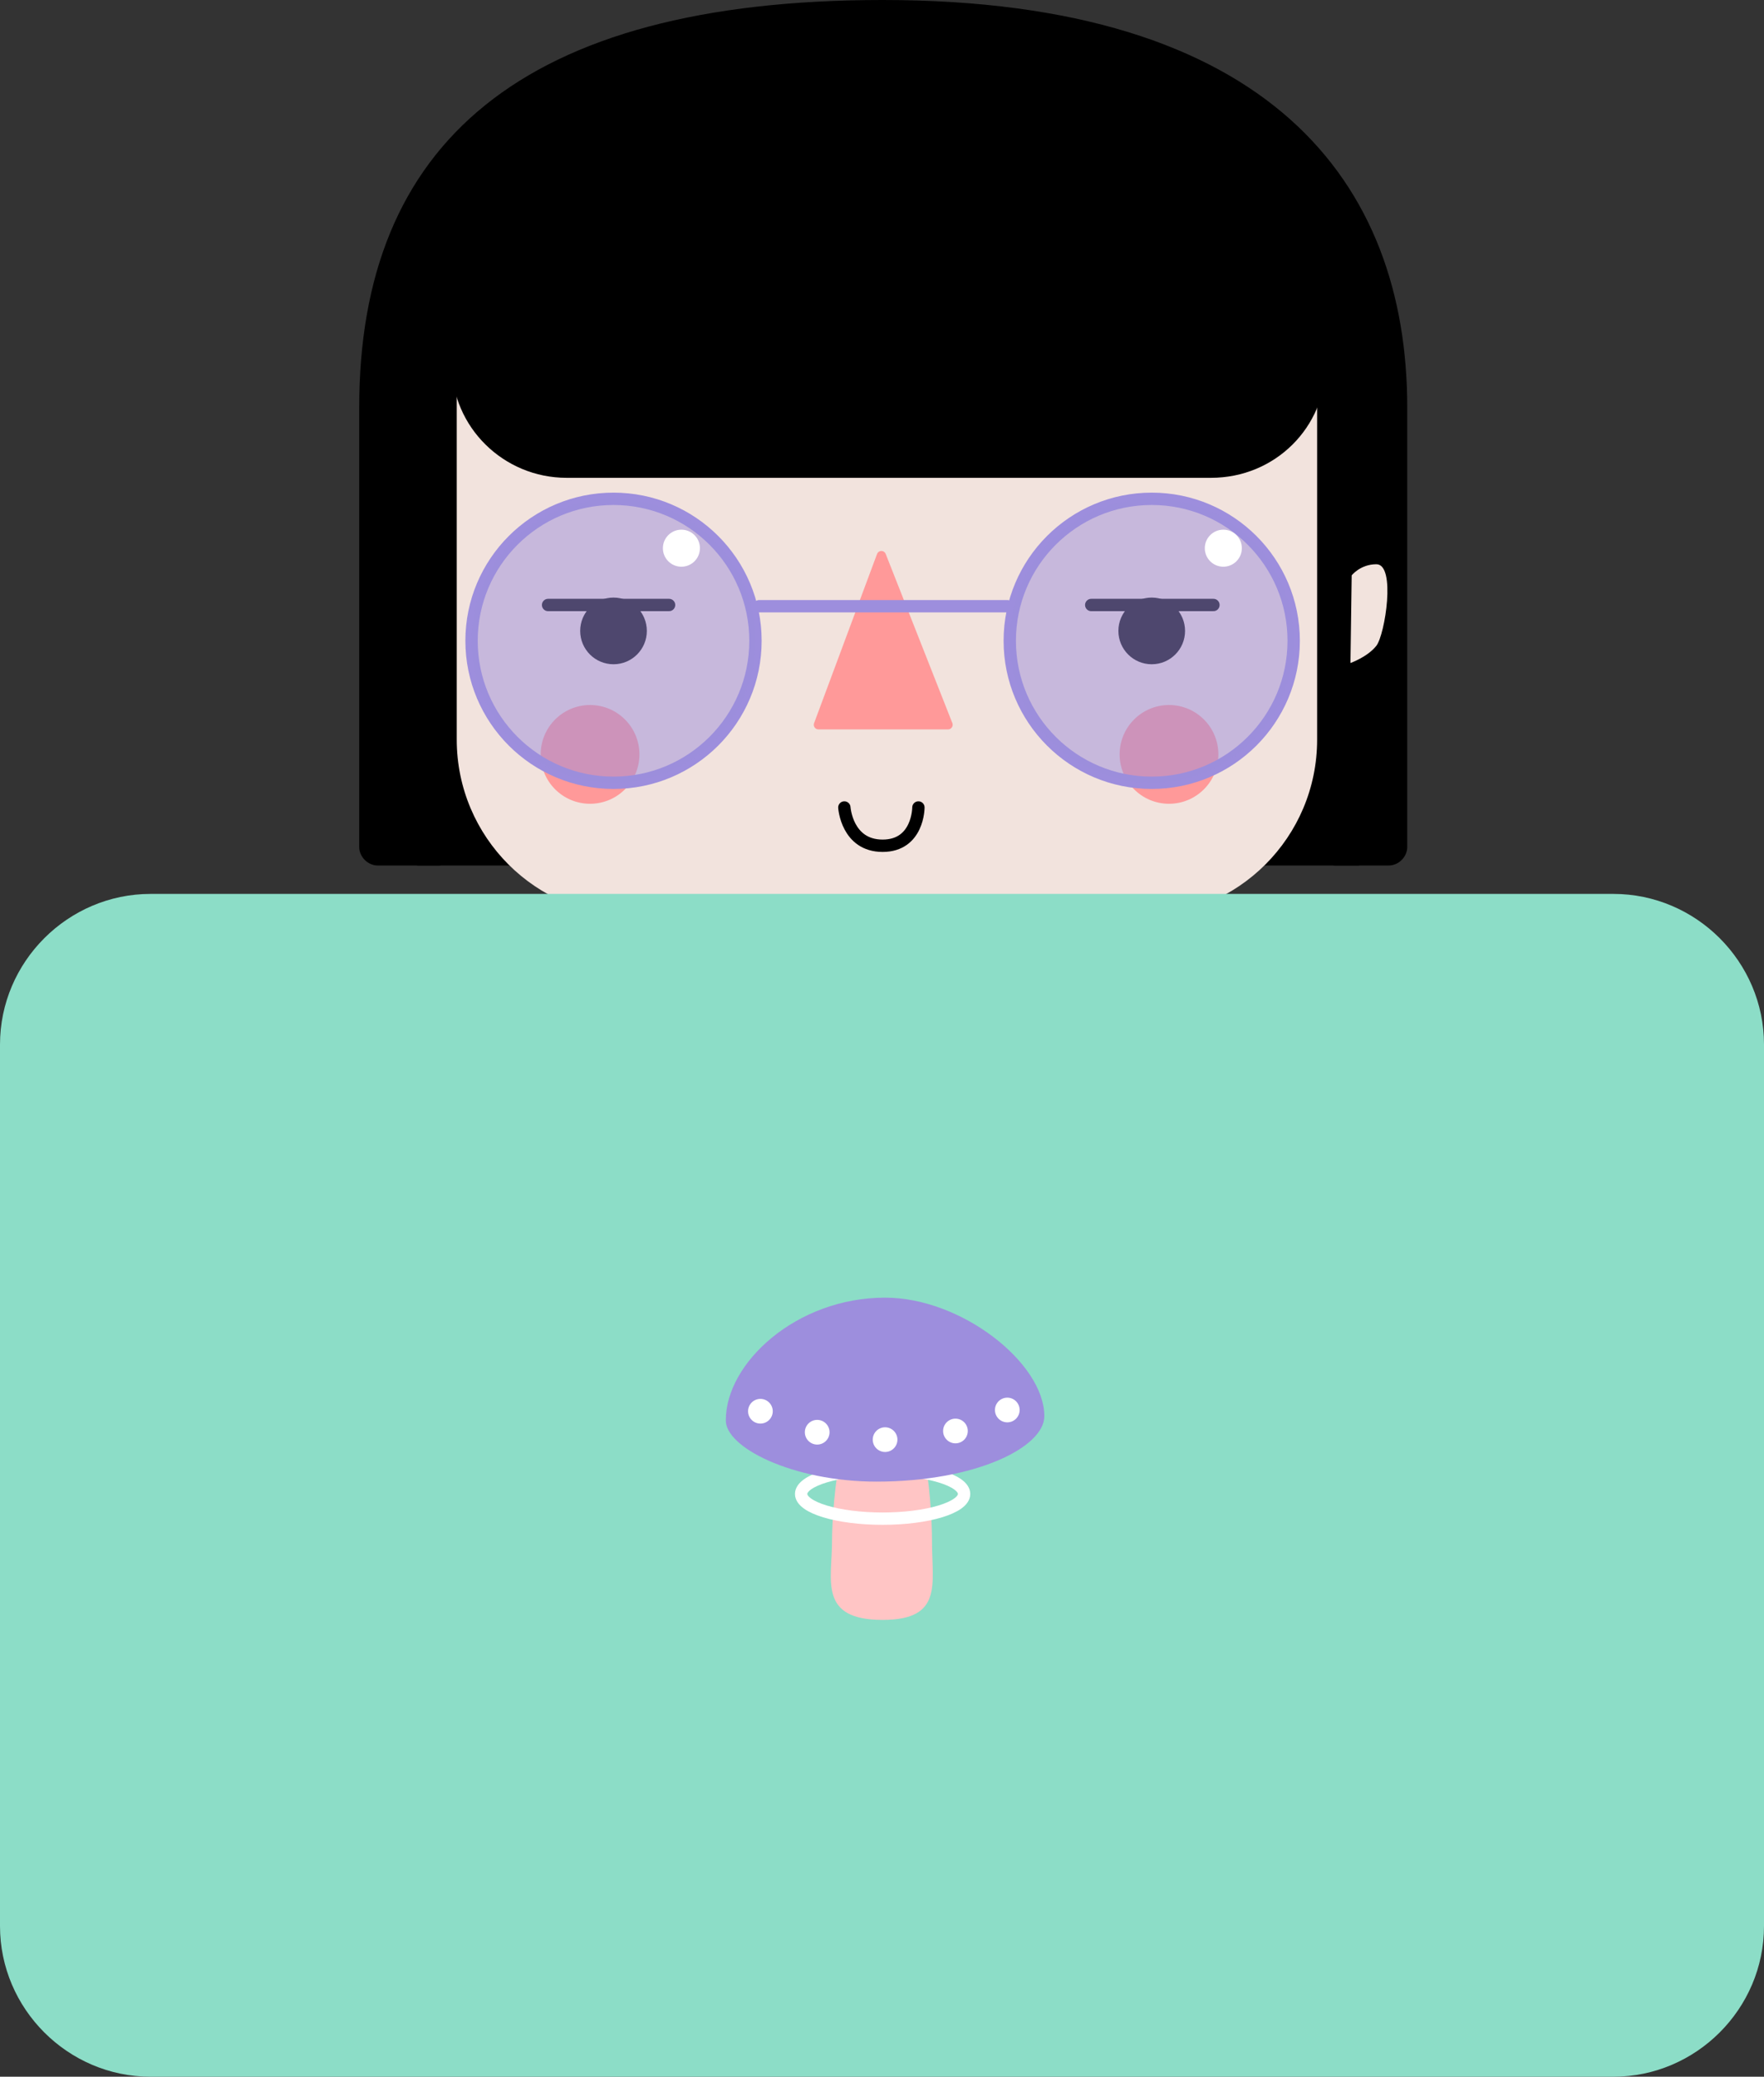 <?xml version="1.0" encoding="utf-8"?>
<!-- Generator: Adobe Illustrator 26.5.0, SVG Export Plug-In . SVG Version: 6.00 Build 0)  -->
<svg version="1.1" id="Layer_1" xmlns="http://www.w3.org/2000/svg" xmlns:xlink="http://www.w3.org/1999/xlink" x="0px" y="0px"
	 viewBox="0 0 142.9 168.2" style="enable-background:new 0 0 142.9 168.2;" xml:space="preserve">
<rect x="0" y="0" width="142.9" height="168.2" fill="#333333" stroke="none"/>
<style type="text/css">
	.st0{fill:#F2E3DD;}
	.st1{fill:#FF9999;}
	.st2{fill:#FF9999;stroke:#FF9999;stroke-width:0.75;stroke-linecap:round;stroke-linejoin:round;}
	.st3{fill:none;stroke:#000000;stroke-linecap:round;stroke-miterlimit:10;}
	.st4{fill:none;stroke:#9D8EDD;stroke-miterlimit:10;}
	.st5{opacity:0.5;fill:#9D8EDD;enable-background:new    ;}
	.st6{fill:#FFFFFF;}
	.st7{fill:none;stroke:#9D8EDD;stroke-linecap:round;stroke-miterlimit:10;}
	.st8{fill:#8CDDC7;}
	.st9{fill:#FFC5C5;}
	.st10{fill:none;stroke:#FFFFFF;stroke-miterlimit:10;}
	.st11{fill:#9D8EDD;}
</style>
<g id="Layer_1_00000109022446823021348950000003205397878526224792_">
	<g>
		<rect x="33.8" y="27.9" width="76.3" height="42.2"/>
		<path d="M37.1,68.6V23.7c0-2.8,2.3-5.1,5.1-5.1h59.4c2.8,0,5.1,2.3,5.1,5.1v44.9c0,0.8,0.7,1.5,1.5,1.5h4.3c0.8,0,1.5-0.7,1.5-1.5
			v-3.1V33c0-18.2-11.1-33-42.5-33C42.2,0,29.1,11.7,29.1,33v35.6c0,0.8,0.7,1.5,1.5,1.5h4.9C36.4,70.1,37.1,69.4,37.1,68.6
			L37.1,68.6z"/>
	</g>
	<path class="st0" d="M51.3,16.4h41.1c7.9,0,14.3,6.4,14.3,14.3v29.2c0,7.9-6.4,14.3-14.3,14.3H51.3c-7.9,0-14.3-6.4-14.3-14.3V30.6
		C37.1,22.8,43.5,16.4,51.3,16.4z"/>
	<circle class="st1" cx="94.7" cy="61.1" r="4"/>
	<circle class="st1" cx="47.8" cy="61.1" r="4"/>
	<polygon class="st2" points="71.4,45 66.3,58.7 76.8,58.7 	"/>
	<circle cx="49.7" cy="51.1" r="2.7"/>
	<line class="st3" x1="44.4" y1="49" x2="54.2" y2="49"/>
	<circle cx="93.3" cy="51.1" r="2.7"/>
	<line class="st3" x1="88.4" y1="49" x2="98.3" y2="49"/>
	<g>
		<g>
			<circle class="st4" cx="93.3" cy="51.9" r="11.5"/>
			<circle class="st5" cx="93.3" cy="51.9" r="11.5"/>
			<circle class="st6" cx="99.1" cy="44.4" r="1.5"/>
		</g>
		<g>
			<circle class="st4" cx="49.7" cy="51.9" r="11.5"/>
			<circle class="st5" cx="49.7" cy="51.9" r="11.5"/>
			<circle class="st6" cx="55.2" cy="44.4" r="1.5"/>
		</g>
		<line class="st7" x1="61.5" y1="49.1" x2="81.6" y2="49.1"/>
	</g>
	<path class="st3" d="M68.4,65.4c0,0,0.2,3.1,3.1,3.1s2.9-3.1,2.9-3.1"/>
	<path d="M45.9,12.9h52.2c5.1,0,9.3,4.1,9.3,9.2v7.4c0,5.1-4.1,9.2-9.3,9.2H45.9c-5.1,0-9.3-4.1-9.3-9.2v-7.4
		C36.7,17,40.8,12.9,45.9,12.9z"/>
	<path class="st0" d="M109.5,46.6c0,0,0.7-0.9,2-0.9c1.6,0,0.7,5.7,0,6.6s-2.1,1.4-2.1,1.4L109.5,46.6L109.5,46.6z"/>
</g>
<g id="Layer_2_00000106839163628827954500000017326524171791208359_">
	<path class="st8" d="M12.2,72.4h118.5c6.7,0,12.2,5.5,12.2,12.2V156c0,6.7-5.5,12.2-12.2,12.2H12.2C5.5,168.2,0,162.7,0,156V84.6
		C0,77.9,5.5,72.4,12.2,72.4z"/>
	<path class="st9" d="M71.5,131.2c4.9,0,4-2.9,4-6.3c0-3.5-0.7-12.9-4-12.9s-4.1,9.7-4.1,12.9C67.4,128,66.3,131.2,71.5,131.2z"/>
	<ellipse class="st10" cx="71.5" cy="121" rx="6.6" ry="2"/>
	<path class="st11" d="M71,120c8.1,0,13.6-2.8,13.6-5.3c0-4.3-6.7-9.6-12.9-9.6c-7.2,0-12.9,5.3-12.9,9.9
		C58.7,117.2,64.2,120,71,120L71,120z"/>
	<circle class="st6" cx="81.6" cy="114.2" r="1"/>
	<circle class="st6" cx="77.4" cy="115.9" r="1"/>
	<circle class="st6" cx="71.7" cy="116.6" r="1"/>
	<circle class="st6" cx="61.6" cy="114.3" r="1"/>
	<circle class="st6" cx="66.2" cy="116" r="1"/>
</g>
</svg>
